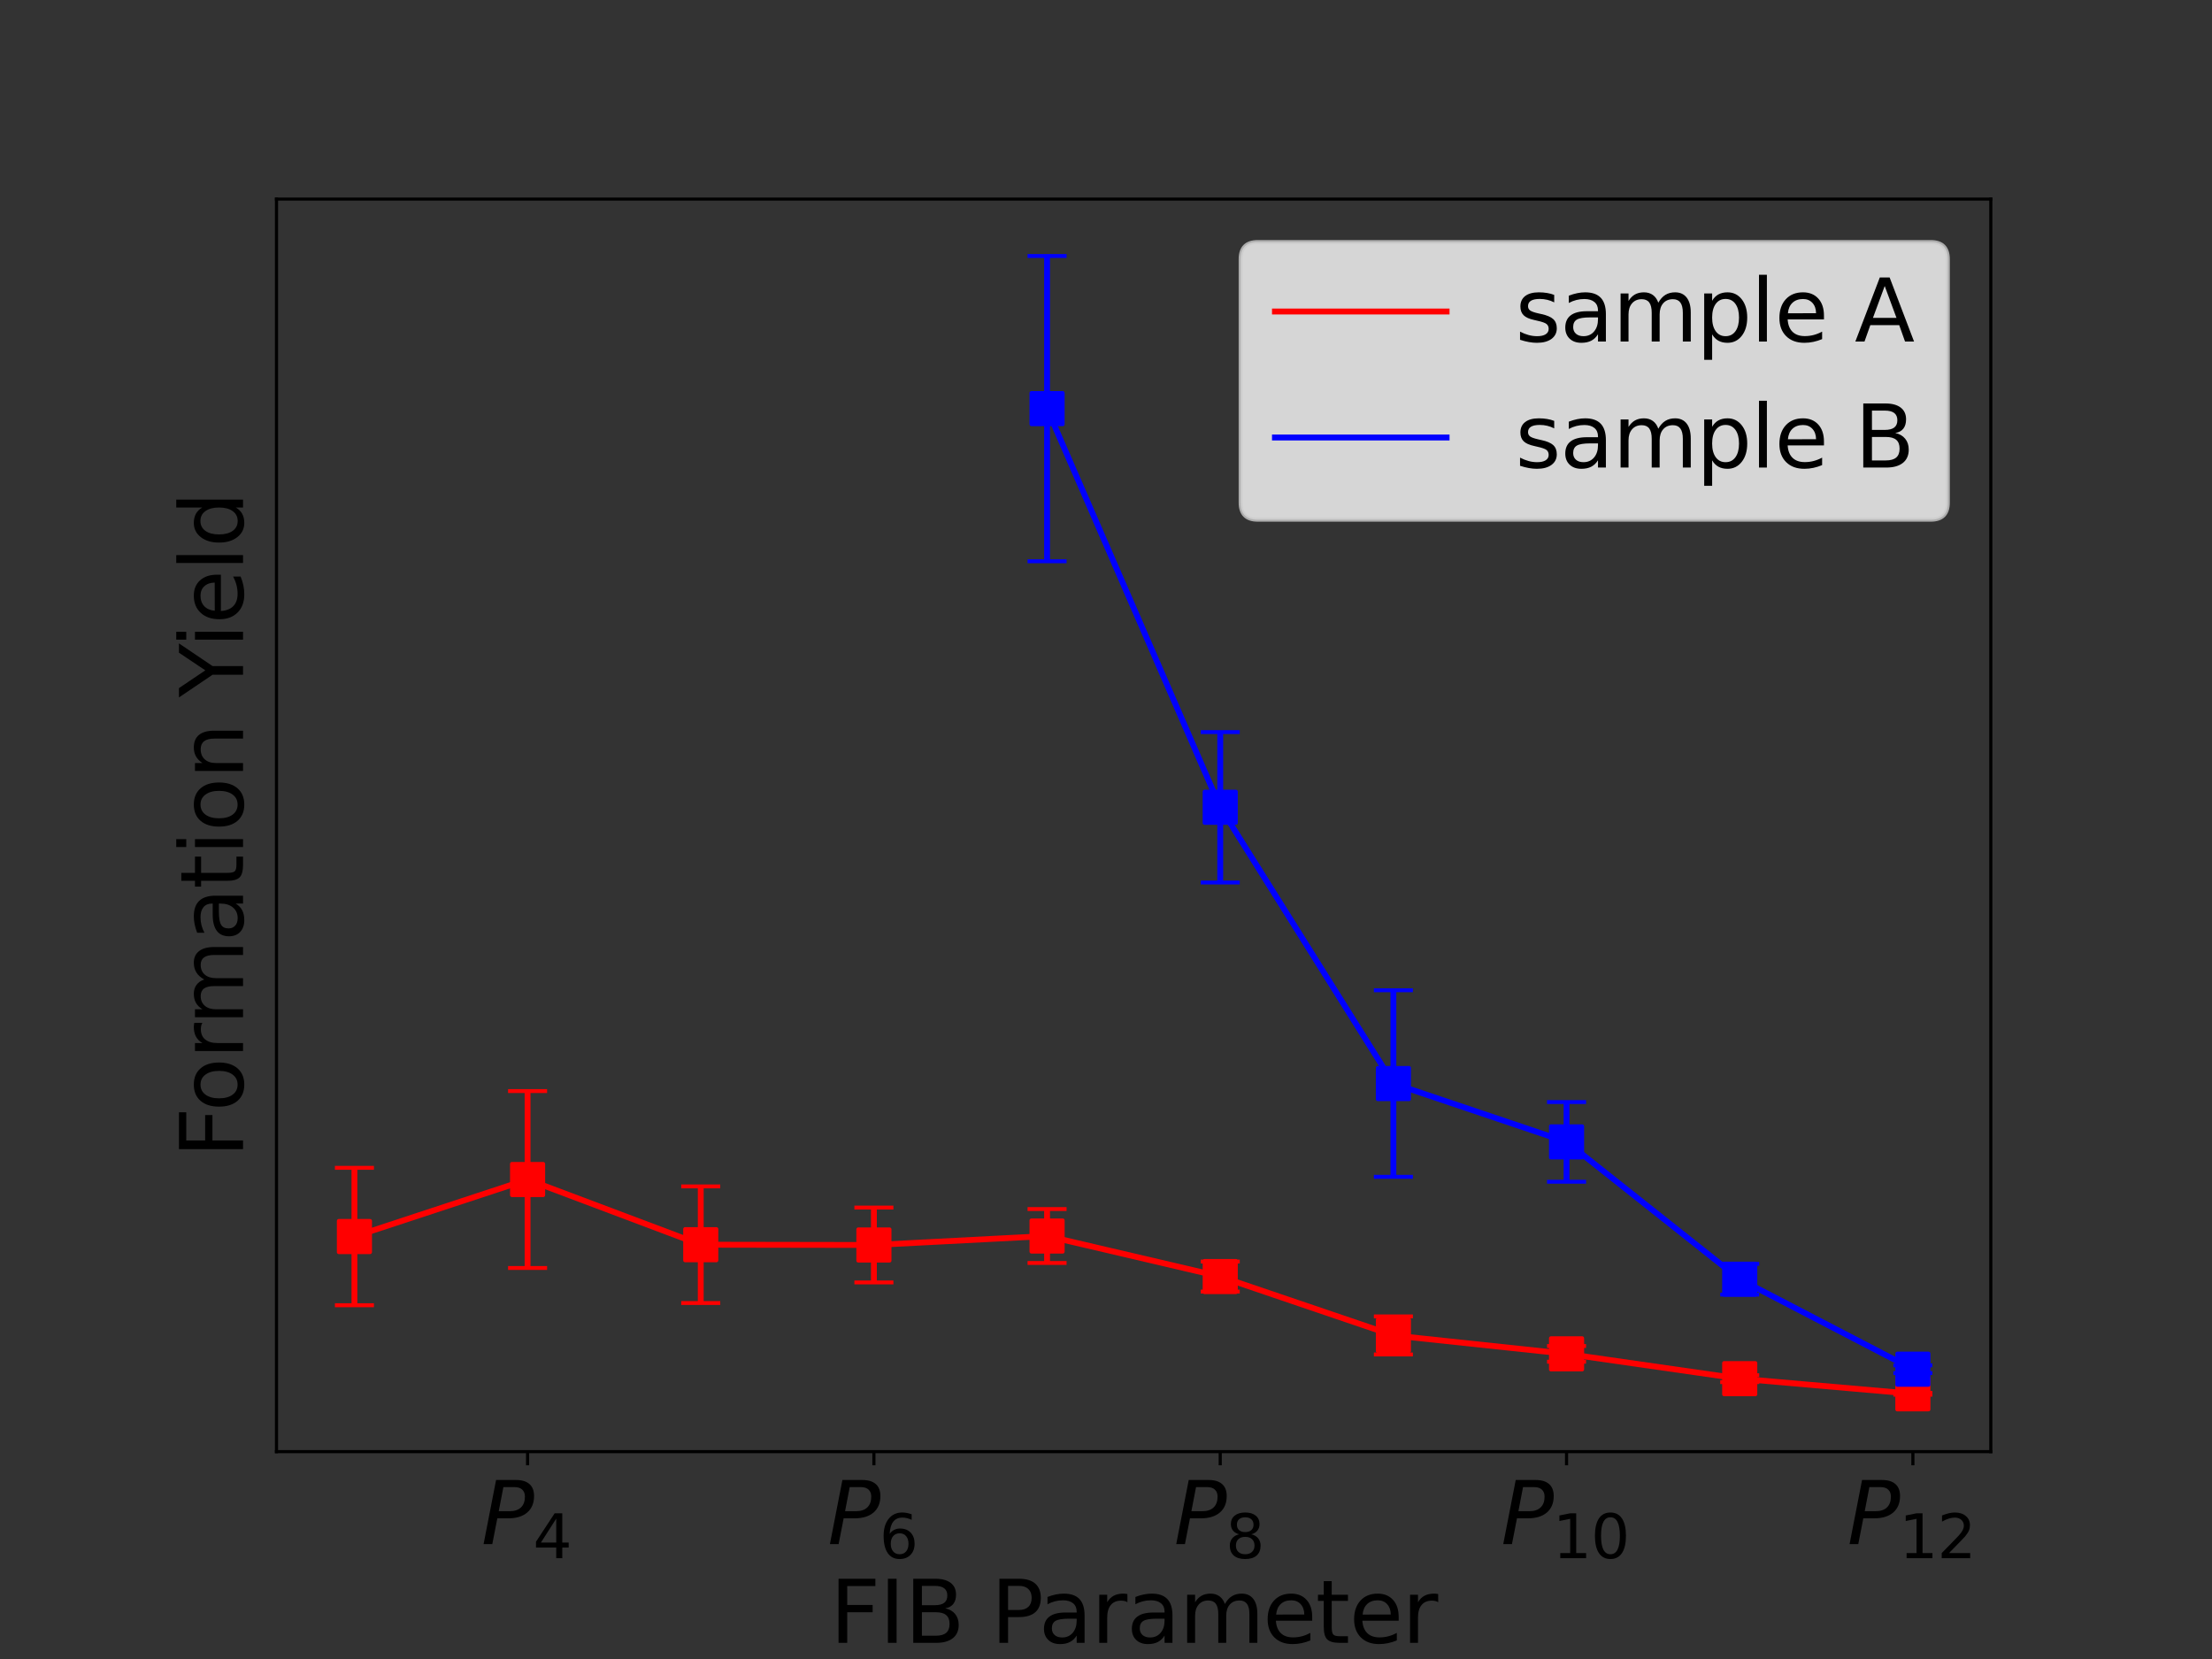 <?xml version="1.0" encoding="utf-8" standalone="no"?>
<!DOCTYPE svg PUBLIC "-//W3C//DTD SVG 1.1//EN"
  "http://www.w3.org/Graphics/SVG/1.1/DTD/svg11.dtd">
<svg height="425.197pt" version="1.1" viewBox="0 0 566.929 425.197" width="566.929pt" xmlns="http://www.w3.org/2000/svg" xmlns:xlink="http://www.w3.org/1999/xlink">
 <rect x="0" y="0" width="566.929" height="425.197" fill="#333333" stroke="none"/>
 <defs>
  <style type="text/css">*{stroke-linecap:butt;stroke-linejoin:round;}</style>
 </defs>
 <g id="figure_1">
  <g id="patch_1">
   <path d="M 0 425.197 
L 566.929 425.197 
L 566.929 0 
L 0 0 
z
" style="fill:none;"/>
  </g>
  <g id="axes_1">
   <g id="patch_2">
    <path d="M 70.866 372.047 
L 510.236 372.047 
L 510.236 51.024 
L 70.866 51.024 
z
" style="fill:none;"/>
   </g>
   <g id="matplotlib.axis_1">
    <g id="xtick_1">
     <g id="line2d_1">
      <defs>
       <path d="M 0 0 
L 0 3.5 
" id="mc131f3cb63" style="stroke:#000000;stroke-width:0.8;"/>
      </defs>
      <g>
       <use style="stroke:#000000;stroke-width:0.8;" x="135.218" xlink:href="#mc131f3cb63" y="372.047"/>
      </g>
     </g>
     <g id="text_1">
      <!-- $P_4$ -->
      <g transform="translate(123.338 395.764)scale(0.22 -0.22)">
       <defs>
        <path d="M 1081 4666 
L 2541 4666 
Q 3178 4666 3512 4369 
Q 3847 4072 3847 3500 
Q 3847 2731 3353 2303 
Q 2859 1875 1966 1875 
L 1172 1875 
L 806 0 
L 172 0 
L 1081 4666 
z
M 1613 4147 
L 1275 2394 
L 2069 2394 
Q 2606 2394 2893 2669 
Q 3181 2944 3181 3456 
Q 3181 3784 2986 3965 
Q 2791 4147 2438 4147 
L 1613 4147 
z
" id="DejaVuSans-Oblique-50" transform="scale(0.016)"/>
        <path d="M 2419 4116 
L 825 1625 
L 2419 1625 
L 2419 4116 
z
M 2253 4666 
L 3047 4666 
L 3047 1625 
L 3713 1625 
L 3713 1100 
L 3047 1100 
L 3047 0 
L 2419 0 
L 2419 1100 
L 313 1100 
L 313 1709 
L 2253 4666 
z
" id="DejaVuSans-34" transform="scale(0.016)"/>
       </defs>
       <use transform="translate(0 0.094)" xlink:href="#DejaVuSans-Oblique-50"/>
       <use transform="translate(60.303 -16.312)scale(0.7)" xlink:href="#DejaVuSans-34"/>
      </g>
     </g>
    </g>
    <g id="xtick_2">
     <g id="line2d_2">
      <g>
       <use style="stroke:#000000;stroke-width:0.8;" x="223.98" xlink:href="#mc131f3cb63" y="372.047"/>
      </g>
     </g>
     <g id="text_2">
      <!-- $P_6$ -->
      <g transform="translate(212.1 395.764)scale(0.22 -0.22)">
       <defs>
        <path d="M 2113 2584 
Q 1688 2584 1439 2293 
Q 1191 2003 1191 1497 
Q 1191 994 1439 701 
Q 1688 409 2113 409 
Q 2538 409 2786 701 
Q 3034 994 3034 1497 
Q 3034 2003 2786 2293 
Q 2538 2584 2113 2584 
z
M 3366 4563 
L 3366 3988 
Q 3128 4100 2886 4159 
Q 2644 4219 2406 4219 
Q 1781 4219 1451 3797 
Q 1122 3375 1075 2522 
Q 1259 2794 1537 2939 
Q 1816 3084 2150 3084 
Q 2853 3084 3261 2657 
Q 3669 2231 3669 1497 
Q 3669 778 3244 343 
Q 2819 -91 2113 -91 
Q 1303 -91 875 529 
Q 447 1150 447 2328 
Q 447 3434 972 4092 
Q 1497 4750 2381 4750 
Q 2619 4750 2861 4703 
Q 3103 4656 3366 4563 
z
" id="DejaVuSans-36" transform="scale(0.016)"/>
       </defs>
       <use transform="translate(0 0.094)" xlink:href="#DejaVuSans-Oblique-50"/>
       <use transform="translate(60.303 -16.312)scale(0.7)" xlink:href="#DejaVuSans-36"/>
      </g>
     </g>
    </g>
    <g id="xtick_3">
     <g id="line2d_3">
      <g>
       <use style="stroke:#000000;stroke-width:0.8;" x="312.742" xlink:href="#mc131f3cb63" y="372.047"/>
      </g>
     </g>
     <g id="text_3">
      <!-- $P_8$ -->
      <g transform="translate(300.862 395.764)scale(0.22 -0.22)">
       <defs>
        <path d="M 2034 2216 
Q 1584 2216 1326 1975 
Q 1069 1734 1069 1313 
Q 1069 891 1326 650 
Q 1584 409 2034 409 
Q 2484 409 2743 651 
Q 3003 894 3003 1313 
Q 3003 1734 2745 1975 
Q 2488 2216 2034 2216 
z
M 1403 2484 
Q 997 2584 770 2862 
Q 544 3141 544 3541 
Q 544 4100 942 4425 
Q 1341 4750 2034 4750 
Q 2731 4750 3128 4425 
Q 3525 4100 3525 3541 
Q 3525 3141 3298 2862 
Q 3072 2584 2669 2484 
Q 3125 2378 3379 2068 
Q 3634 1759 3634 1313 
Q 3634 634 3220 271 
Q 2806 -91 2034 -91 
Q 1263 -91 848 271 
Q 434 634 434 1313 
Q 434 1759 690 2068 
Q 947 2378 1403 2484 
z
M 1172 3481 
Q 1172 3119 1398 2916 
Q 1625 2713 2034 2713 
Q 2441 2713 2670 2916 
Q 2900 3119 2900 3481 
Q 2900 3844 2670 4047 
Q 2441 4250 2034 4250 
Q 1625 4250 1398 4047 
Q 1172 3844 1172 3481 
z
" id="DejaVuSans-38" transform="scale(0.016)"/>
       </defs>
       <use transform="translate(0 0.094)" xlink:href="#DejaVuSans-Oblique-50"/>
       <use transform="translate(60.303 -16.312)scale(0.7)" xlink:href="#DejaVuSans-38"/>
      </g>
     </g>
    </g>
    <g id="xtick_4">
     <g id="line2d_4">
      <g>
       <use style="stroke:#000000;stroke-width:0.8;" x="401.503" xlink:href="#mc131f3cb63" y="372.047"/>
      </g>
     </g>
     <g id="text_4">
      <!-- $P_{10}$ -->
      <g transform="translate(384.673 395.764)scale(0.22 -0.22)">
       <defs>
        <path d="M 794 531 
L 1825 531 
L 1825 4091 
L 703 3866 
L 703 4441 
L 1819 4666 
L 2450 4666 
L 2450 531 
L 3481 531 
L 3481 0 
L 794 0 
L 794 531 
z
" id="DejaVuSans-31" transform="scale(0.016)"/>
        <path d="M 2034 4250 
Q 1547 4250 1301 3770 
Q 1056 3291 1056 2328 
Q 1056 1369 1301 889 
Q 1547 409 2034 409 
Q 2525 409 2770 889 
Q 3016 1369 3016 2328 
Q 3016 3291 2770 3770 
Q 2525 4250 2034 4250 
z
M 2034 4750 
Q 2819 4750 3233 4129 
Q 3647 3509 3647 2328 
Q 3647 1150 3233 529 
Q 2819 -91 2034 -91 
Q 1250 -91 836 529 
Q 422 1150 422 2328 
Q 422 3509 836 4129 
Q 1250 4750 2034 4750 
z
" id="DejaVuSans-30" transform="scale(0.016)"/>
       </defs>
       <use transform="translate(0 0.094)" xlink:href="#DejaVuSans-Oblique-50"/>
       <use transform="translate(60.303 -16.312)scale(0.7)" xlink:href="#DejaVuSans-31"/>
       <use transform="translate(104.839 -16.312)scale(0.7)" xlink:href="#DejaVuSans-30"/>
      </g>
     </g>
    </g>
    <g id="xtick_5">
     <g id="line2d_5">
      <g>
       <use style="stroke:#000000;stroke-width:0.8;" x="490.265" xlink:href="#mc131f3cb63" y="372.047"/>
      </g>
     </g>
     <g id="text_5">
      <!-- $P_{12}$ -->
      <g transform="translate(473.435 395.764)scale(0.22 -0.22)">
       <defs>
        <path d="M 1228 531 
L 3431 531 
L 3431 0 
L 469 0 
L 469 531 
Q 828 903 1448 1529 
Q 2069 2156 2228 2338 
Q 2531 2678 2651 2914 
Q 2772 3150 2772 3378 
Q 2772 3750 2511 3984 
Q 2250 4219 1831 4219 
Q 1534 4219 1204 4116 
Q 875 4013 500 3803 
L 500 4441 
Q 881 4594 1212 4672 
Q 1544 4750 1819 4750 
Q 2544 4750 2975 4387 
Q 3406 4025 3406 3419 
Q 3406 3131 3298 2873 
Q 3191 2616 2906 2266 
Q 2828 2175 2409 1742 
Q 1991 1309 1228 531 
z
" id="DejaVuSans-32" transform="scale(0.016)"/>
       </defs>
       <use transform="translate(0 0.094)" xlink:href="#DejaVuSans-Oblique-50"/>
       <use transform="translate(60.303 -16.312)scale(0.7)" xlink:href="#DejaVuSans-31"/>
       <use transform="translate(104.839 -16.312)scale(0.7)" xlink:href="#DejaVuSans-32"/>
      </g>
     </g>
    </g>
    <g id="text_6">
     <!-- FIB Parameter -->
     <g transform="translate(212.709 421.056)scale(0.22 -0.22)">
      <defs>
       <path d="M 628 4666 
L 3309 4666 
L 3309 4134 
L 1259 4134 
L 1259 2759 
L 3109 2759 
L 3109 2228 
L 1259 2228 
L 1259 0 
L 628 0 
L 628 4666 
z
" id="DejaVuSans-46" transform="scale(0.016)"/>
       <path d="M 628 4666 
L 1259 4666 
L 1259 0 
L 628 0 
L 628 4666 
z
" id="DejaVuSans-49" transform="scale(0.016)"/>
       <path d="M 1259 2228 
L 1259 519 
L 2272 519 
Q 2781 519 3026 730 
Q 3272 941 3272 1375 
Q 3272 1813 3026 2020 
Q 2781 2228 2272 2228 
L 1259 2228 
z
M 1259 4147 
L 1259 2741 
L 2194 2741 
Q 2656 2741 2882 2914 
Q 3109 3088 3109 3444 
Q 3109 3797 2882 3972 
Q 2656 4147 2194 4147 
L 1259 4147 
z
M 628 4666 
L 2241 4666 
Q 2963 4666 3353 4366 
Q 3744 4066 3744 3513 
Q 3744 3084 3544 2831 
Q 3344 2578 2956 2516 
Q 3422 2416 3680 2098 
Q 3938 1781 3938 1306 
Q 3938 681 3513 340 
Q 3088 0 2303 0 
L 628 0 
L 628 4666 
z
" id="DejaVuSans-42" transform="scale(0.016)"/>
       <path id="DejaVuSans-20" transform="scale(0.016)"/>
       <path d="M 1259 4147 
L 1259 2394 
L 2053 2394 
Q 2494 2394 2734 2622 
Q 2975 2850 2975 3272 
Q 2975 3691 2734 3919 
Q 2494 4147 2053 4147 
L 1259 4147 
z
M 628 4666 
L 2053 4666 
Q 2838 4666 3239 4311 
Q 3641 3956 3641 3272 
Q 3641 2581 3239 2228 
Q 2838 1875 2053 1875 
L 1259 1875 
L 1259 0 
L 628 0 
L 628 4666 
z
" id="DejaVuSans-50" transform="scale(0.016)"/>
       <path d="M 2194 1759 
Q 1497 1759 1228 1600 
Q 959 1441 959 1056 
Q 959 750 1161 570 
Q 1363 391 1709 391 
Q 2188 391 2477 730 
Q 2766 1069 2766 1631 
L 2766 1759 
L 2194 1759 
z
M 3341 1997 
L 3341 0 
L 2766 0 
L 2766 531 
Q 2569 213 2275 61 
Q 1981 -91 1556 -91 
Q 1019 -91 701 211 
Q 384 513 384 1019 
Q 384 1609 779 1909 
Q 1175 2209 1959 2209 
L 2766 2209 
L 2766 2266 
Q 2766 2663 2505 2880 
Q 2244 3097 1772 3097 
Q 1472 3097 1187 3025 
Q 903 2953 641 2809 
L 641 3341 
Q 956 3463 1253 3523 
Q 1550 3584 1831 3584 
Q 2591 3584 2966 3190 
Q 3341 2797 3341 1997 
z
" id="DejaVuSans-61" transform="scale(0.016)"/>
       <path d="M 2631 2963 
Q 2534 3019 2420 3045 
Q 2306 3072 2169 3072 
Q 1681 3072 1420 2755 
Q 1159 2438 1159 1844 
L 1159 0 
L 581 0 
L 581 3500 
L 1159 3500 
L 1159 2956 
Q 1341 3275 1631 3429 
Q 1922 3584 2338 3584 
Q 2397 3584 2469 3576 
Q 2541 3569 2628 3553 
L 2631 2963 
z
" id="DejaVuSans-72" transform="scale(0.016)"/>
       <path d="M 3328 2828 
Q 3544 3216 3844 3400 
Q 4144 3584 4550 3584 
Q 5097 3584 5394 3201 
Q 5691 2819 5691 2113 
L 5691 0 
L 5113 0 
L 5113 2094 
Q 5113 2597 4934 2840 
Q 4756 3084 4391 3084 
Q 3944 3084 3684 2787 
Q 3425 2491 3425 1978 
L 3425 0 
L 2847 0 
L 2847 2094 
Q 2847 2600 2669 2842 
Q 2491 3084 2119 3084 
Q 1678 3084 1418 2786 
Q 1159 2488 1159 1978 
L 1159 0 
L 581 0 
L 581 3500 
L 1159 3500 
L 1159 2956 
Q 1356 3278 1631 3431 
Q 1906 3584 2284 3584 
Q 2666 3584 2933 3390 
Q 3200 3197 3328 2828 
z
" id="DejaVuSans-6d" transform="scale(0.016)"/>
       <path d="M 3597 1894 
L 3597 1613 
L 953 1613 
Q 991 1019 1311 708 
Q 1631 397 2203 397 
Q 2534 397 2845 478 
Q 3156 559 3463 722 
L 3463 178 
Q 3153 47 2828 -22 
Q 2503 -91 2169 -91 
Q 1331 -91 842 396 
Q 353 884 353 1716 
Q 353 2575 817 3079 
Q 1281 3584 2069 3584 
Q 2775 3584 3186 3129 
Q 3597 2675 3597 1894 
z
M 3022 2063 
Q 3016 2534 2758 2815 
Q 2500 3097 2075 3097 
Q 1594 3097 1305 2825 
Q 1016 2553 972 2059 
L 3022 2063 
z
" id="DejaVuSans-65" transform="scale(0.016)"/>
       <path d="M 1172 4494 
L 1172 3500 
L 2356 3500 
L 2356 3053 
L 1172 3053 
L 1172 1153 
Q 1172 725 1289 603 
Q 1406 481 1766 481 
L 2356 481 
L 2356 0 
L 1766 0 
Q 1100 0 847 248 
Q 594 497 594 1153 
L 594 3053 
L 172 3053 
L 172 3500 
L 594 3500 
L 594 4494 
L 1172 4494 
z
" id="DejaVuSans-74" transform="scale(0.016)"/>
      </defs>
      <use xlink:href="#DejaVuSans-46"/>
      <use x="57.52" xlink:href="#DejaVuSans-49"/>
      <use x="87.012" xlink:href="#DejaVuSans-42"/>
      <use x="155.615" xlink:href="#DejaVuSans-20"/>
      <use x="187.402" xlink:href="#DejaVuSans-50"/>
      <use x="243.205" xlink:href="#DejaVuSans-61"/>
      <use x="304.484" xlink:href="#DejaVuSans-72"/>
      <use x="345.598" xlink:href="#DejaVuSans-61"/>
      <use x="406.877" xlink:href="#DejaVuSans-6d"/>
      <use x="504.289" xlink:href="#DejaVuSans-65"/>
      <use x="565.812" xlink:href="#DejaVuSans-74"/>
      <use x="605.021" xlink:href="#DejaVuSans-65"/>
      <use x="666.545" xlink:href="#DejaVuSans-72"/>
     </g>
    </g>
   </g>
   <g id="matplotlib.axis_2">
    <g id="text_7">
     <!-- Formation Yield -->
     <g transform="translate(62.291 296.729)rotate(-90)scale(0.22 -0.22)">
      <defs>
       <path d="M 1959 3097 
Q 1497 3097 1228 2736 
Q 959 2375 959 1747 
Q 959 1119 1226 758 
Q 1494 397 1959 397 
Q 2419 397 2687 759 
Q 2956 1122 2956 1747 
Q 2956 2369 2687 2733 
Q 2419 3097 1959 3097 
z
M 1959 3584 
Q 2709 3584 3137 3096 
Q 3566 2609 3566 1747 
Q 3566 888 3137 398 
Q 2709 -91 1959 -91 
Q 1206 -91 779 398 
Q 353 888 353 1747 
Q 353 2609 779 3096 
Q 1206 3584 1959 3584 
z
" id="DejaVuSans-6f" transform="scale(0.016)"/>
       <path d="M 603 3500 
L 1178 3500 
L 1178 0 
L 603 0 
L 603 3500 
z
M 603 4863 
L 1178 4863 
L 1178 4134 
L 603 4134 
L 603 4863 
z
" id="DejaVuSans-69" transform="scale(0.016)"/>
       <path d="M 3513 2113 
L 3513 0 
L 2938 0 
L 2938 2094 
Q 2938 2591 2744 2837 
Q 2550 3084 2163 3084 
Q 1697 3084 1428 2787 
Q 1159 2491 1159 1978 
L 1159 0 
L 581 0 
L 581 3500 
L 1159 3500 
L 1159 2956 
Q 1366 3272 1645 3428 
Q 1925 3584 2291 3584 
Q 2894 3584 3203 3211 
Q 3513 2838 3513 2113 
z
" id="DejaVuSans-6e" transform="scale(0.016)"/>
       <path d="M -13 4666 
L 666 4666 
L 1959 2747 
L 3244 4666 
L 3922 4666 
L 2272 2222 
L 2272 0 
L 1638 0 
L 1638 2222 
L -13 4666 
z
" id="DejaVuSans-59" transform="scale(0.016)"/>
       <path d="M 603 4863 
L 1178 4863 
L 1178 0 
L 603 0 
L 603 4863 
z
" id="DejaVuSans-6c" transform="scale(0.016)"/>
       <path d="M 2906 2969 
L 2906 4863 
L 3481 4863 
L 3481 0 
L 2906 0 
L 2906 525 
Q 2725 213 2448 61 
Q 2172 -91 1784 -91 
Q 1150 -91 751 415 
Q 353 922 353 1747 
Q 353 2572 751 3078 
Q 1150 3584 1784 3584 
Q 2172 3584 2448 3432 
Q 2725 3281 2906 2969 
z
M 947 1747 
Q 947 1113 1208 752 
Q 1469 391 1925 391 
Q 2381 391 2643 752 
Q 2906 1113 2906 1747 
Q 2906 2381 2643 2742 
Q 2381 3103 1925 3103 
Q 1469 3103 1208 2742 
Q 947 2381 947 1747 
z
" id="DejaVuSans-64" transform="scale(0.016)"/>
      </defs>
      <use xlink:href="#DejaVuSans-46"/>
      <use x="53.895" xlink:href="#DejaVuSans-6f"/>
      <use x="115.076" xlink:href="#DejaVuSans-72"/>
      <use x="154.439" xlink:href="#DejaVuSans-6d"/>
      <use x="251.852" xlink:href="#DejaVuSans-61"/>
      <use x="313.131" xlink:href="#DejaVuSans-74"/>
      <use x="352.34" xlink:href="#DejaVuSans-69"/>
      <use x="380.123" xlink:href="#DejaVuSans-6f"/>
      <use x="441.305" xlink:href="#DejaVuSans-6e"/>
      <use x="504.684" xlink:href="#DejaVuSans-20"/>
      <use x="536.471" xlink:href="#DejaVuSans-59"/>
      <use x="593.93" xlink:href="#DejaVuSans-69"/>
      <use x="621.713" xlink:href="#DejaVuSans-65"/>
      <use x="683.236" xlink:href="#DejaVuSans-6c"/>
      <use x="711.02" xlink:href="#DejaVuSans-64"/>
     </g>
    </g>
   </g>
   <g id="LineCollection_1">
    <path clip-path="url(#p5c1d063b1c)" d="M 90.838 334.526 
L 90.838 299.315 
" style="fill:none;stroke:#ff0000;stroke-width:1.5;"/>
    <path clip-path="url(#p5c1d063b1c)" d="M 135.218 324.975 
L 135.218 279.636 
" style="fill:none;stroke:#ff0000;stroke-width:1.5;"/>
    <path clip-path="url(#p5c1d063b1c)" d="M 179.599 333.957 
L 179.599 304.065 
" style="fill:none;stroke:#ff0000;stroke-width:1.5;"/>
    <path clip-path="url(#p5c1d063b1c)" d="M 223.98 328.682 
L 223.98 309.492 
" style="fill:none;stroke:#ff0000;stroke-width:1.5;"/>
    <path clip-path="url(#p5c1d063b1c)" d="M 268.361 323.695 
L 268.361 309.881 
" style="fill:none;stroke:#ff0000;stroke-width:1.5;"/>
    <path clip-path="url(#p5c1d063b1c)" d="M 312.742 331.021 
L 312.742 323.334 
" style="fill:none;stroke:#ff0000;stroke-width:1.5;"/>
    <path clip-path="url(#p5c1d063b1c)" d="M 357.122 347.139 
L 357.122 337.388 
" style="fill:none;stroke:#ff0000;stroke-width:1.5;"/>
    <path clip-path="url(#p5c1d063b1c)" d="M 401.503 349 
L 401.503 344.975 
" style="fill:none;stroke:#ff0000;stroke-width:1.5;"/>
    <path clip-path="url(#p5c1d063b1c)" d="M 445.884 354.236 
L 445.884 352.464 
" style="fill:none;stroke:#ff0000;stroke-width:1.5;"/>
    <path clip-path="url(#p5c1d063b1c)" d="M 490.265 357.455 
L 490.265 356.998 
" style="fill:none;stroke:#ff0000;stroke-width:1.5;"/>
   </g>
   <g id="LineCollection_2">
    <path clip-path="url(#p5c1d063b1c)" d="M 268.361 143.844 
L 268.361 65.616 
" style="fill:none;stroke:#0000ff;stroke-width:1.5;"/>
    <path clip-path="url(#p5c1d063b1c)" d="M 312.742 226.176 
L 312.742 187.627 
" style="fill:none;stroke:#0000ff;stroke-width:1.5;"/>
    <path clip-path="url(#p5c1d063b1c)" d="M 357.122 301.613 
L 357.122 253.809 
" style="fill:none;stroke:#0000ff;stroke-width:1.5;"/>
    <path clip-path="url(#p5c1d063b1c)" d="M 401.503 302.877 
L 401.503 282.454 
" style="fill:none;stroke:#0000ff;stroke-width:1.5;"/>
    <path clip-path="url(#p5c1d063b1c)" d="M 445.884 331.799 
L 445.884 323.916 
" style="fill:none;stroke:#0000ff;stroke-width:1.5;"/>
    <path clip-path="url(#p5c1d063b1c)" d="M 490.265 351.913 
L 490.265 349.932 
" style="fill:none;stroke:#0000ff;stroke-width:1.5;"/>
   </g>
   <g id="line2d_6">
    <path clip-path="url(#p5c1d063b1c)" d="M 90.838 316.921 
L 135.218 302.305 
L 179.599 319.011 
L 223.98 319.087 
L 268.361 316.788 
L 312.742 327.177 
L 357.122 342.264 
L 401.503 346.987 
L 445.884 353.35 
L 490.265 357.227 
" style="fill:none;stroke:#ff0000;stroke-linecap:square;stroke-width:1.5;"/>
   </g>
   <g id="line2d_7">
    <path clip-path="url(#p5c1d063b1c)" d="M 268.361 104.73 
L 312.742 206.901 
L 357.122 277.711 
L 401.503 292.666 
L 445.884 327.858 
L 490.265 350.923 
" style="fill:none;stroke:#0000ff;stroke-linecap:square;stroke-width:1.5;"/>
   </g>
   <g id="line2d_8">
    <defs>
     <path d="M 5 0 
L -5 -0 
" id="m117d71ef66" style="stroke:#ff0000;"/>
    </defs>
    <g clip-path="url(#p5c1d063b1c)">
     <use style="fill:#ff0000;stroke:#ff0000;" x="90.838" xlink:href="#m117d71ef66" y="334.526"/>
     <use style="fill:#ff0000;stroke:#ff0000;" x="135.218" xlink:href="#m117d71ef66" y="324.975"/>
     <use style="fill:#ff0000;stroke:#ff0000;" x="179.599" xlink:href="#m117d71ef66" y="333.957"/>
     <use style="fill:#ff0000;stroke:#ff0000;" x="223.98" xlink:href="#m117d71ef66" y="328.682"/>
     <use style="fill:#ff0000;stroke:#ff0000;" x="268.361" xlink:href="#m117d71ef66" y="323.695"/>
     <use style="fill:#ff0000;stroke:#ff0000;" x="312.742" xlink:href="#m117d71ef66" y="331.021"/>
     <use style="fill:#ff0000;stroke:#ff0000;" x="357.122" xlink:href="#m117d71ef66" y="347.139"/>
     <use style="fill:#ff0000;stroke:#ff0000;" x="401.503" xlink:href="#m117d71ef66" y="349"/>
     <use style="fill:#ff0000;stroke:#ff0000;" x="445.884" xlink:href="#m117d71ef66" y="354.236"/>
     <use style="fill:#ff0000;stroke:#ff0000;" x="490.265" xlink:href="#m117d71ef66" y="357.455"/>
    </g>
   </g>
   <g id="line2d_9">
    <g clip-path="url(#p5c1d063b1c)">
     <use style="fill:#ff0000;stroke:#ff0000;" x="90.838" xlink:href="#m117d71ef66" y="299.315"/>
     <use style="fill:#ff0000;stroke:#ff0000;" x="135.218" xlink:href="#m117d71ef66" y="279.636"/>
     <use style="fill:#ff0000;stroke:#ff0000;" x="179.599" xlink:href="#m117d71ef66" y="304.065"/>
     <use style="fill:#ff0000;stroke:#ff0000;" x="223.98" xlink:href="#m117d71ef66" y="309.492"/>
     <use style="fill:#ff0000;stroke:#ff0000;" x="268.361" xlink:href="#m117d71ef66" y="309.881"/>
     <use style="fill:#ff0000;stroke:#ff0000;" x="312.742" xlink:href="#m117d71ef66" y="323.334"/>
     <use style="fill:#ff0000;stroke:#ff0000;" x="357.122" xlink:href="#m117d71ef66" y="337.388"/>
     <use style="fill:#ff0000;stroke:#ff0000;" x="401.503" xlink:href="#m117d71ef66" y="344.975"/>
     <use style="fill:#ff0000;stroke:#ff0000;" x="445.884" xlink:href="#m117d71ef66" y="352.464"/>
     <use style="fill:#ff0000;stroke:#ff0000;" x="490.265" xlink:href="#m117d71ef66" y="356.998"/>
    </g>
   </g>
   <g id="line2d_10">
    <defs>
     <path d="M 5 0 
L -5 -0 
" id="mc1af01c61e" style="stroke:#0000ff;"/>
    </defs>
    <g clip-path="url(#p5c1d063b1c)">
     <use style="fill:#0000ff;stroke:#0000ff;" x="268.361" xlink:href="#mc1af01c61e" y="143.844"/>
     <use style="fill:#0000ff;stroke:#0000ff;" x="312.742" xlink:href="#mc1af01c61e" y="226.176"/>
     <use style="fill:#0000ff;stroke:#0000ff;" x="357.122" xlink:href="#mc1af01c61e" y="301.613"/>
     <use style="fill:#0000ff;stroke:#0000ff;" x="401.503" xlink:href="#mc1af01c61e" y="302.877"/>
     <use style="fill:#0000ff;stroke:#0000ff;" x="445.884" xlink:href="#mc1af01c61e" y="331.799"/>
     <use style="fill:#0000ff;stroke:#0000ff;" x="490.265" xlink:href="#mc1af01c61e" y="351.913"/>
    </g>
   </g>
   <g id="line2d_11">
    <g clip-path="url(#p5c1d063b1c)">
     <use style="fill:#0000ff;stroke:#0000ff;" x="268.361" xlink:href="#mc1af01c61e" y="65.616"/>
     <use style="fill:#0000ff;stroke:#0000ff;" x="312.742" xlink:href="#mc1af01c61e" y="187.627"/>
     <use style="fill:#0000ff;stroke:#0000ff;" x="357.122" xlink:href="#mc1af01c61e" y="253.809"/>
     <use style="fill:#0000ff;stroke:#0000ff;" x="401.503" xlink:href="#mc1af01c61e" y="282.454"/>
     <use style="fill:#0000ff;stroke:#0000ff;" x="445.884" xlink:href="#mc1af01c61e" y="323.916"/>
     <use style="fill:#0000ff;stroke:#0000ff;" x="490.265" xlink:href="#mc1af01c61e" y="349.932"/>
    </g>
   </g>
   <g id="line2d_12">
    <defs>
     <path d="M -4 4 
L 4 4 
L 4 -4 
L -4 -4 
z
" id="m78be09d737" style="stroke:#ff0000;stroke-linejoin:miter;"/>
    </defs>
    <g clip-path="url(#p5c1d063b1c)">
     <use style="fill:#ff0000;stroke:#ff0000;stroke-linejoin:miter;" x="90.838" xlink:href="#m78be09d737" y="316.921"/>
     <use style="fill:#ff0000;stroke:#ff0000;stroke-linejoin:miter;" x="135.218" xlink:href="#m78be09d737" y="302.305"/>
     <use style="fill:#ff0000;stroke:#ff0000;stroke-linejoin:miter;" x="179.599" xlink:href="#m78be09d737" y="319.011"/>
     <use style="fill:#ff0000;stroke:#ff0000;stroke-linejoin:miter;" x="223.98" xlink:href="#m78be09d737" y="319.087"/>
     <use style="fill:#ff0000;stroke:#ff0000;stroke-linejoin:miter;" x="268.361" xlink:href="#m78be09d737" y="316.788"/>
     <use style="fill:#ff0000;stroke:#ff0000;stroke-linejoin:miter;" x="312.742" xlink:href="#m78be09d737" y="327.177"/>
     <use style="fill:#ff0000;stroke:#ff0000;stroke-linejoin:miter;" x="357.122" xlink:href="#m78be09d737" y="342.264"/>
     <use style="fill:#ff0000;stroke:#ff0000;stroke-linejoin:miter;" x="401.503" xlink:href="#m78be09d737" y="346.987"/>
     <use style="fill:#ff0000;stroke:#ff0000;stroke-linejoin:miter;" x="445.884" xlink:href="#m78be09d737" y="353.35"/>
     <use style="fill:#ff0000;stroke:#ff0000;stroke-linejoin:miter;" x="490.265" xlink:href="#m78be09d737" y="357.227"/>
    </g>
   </g>
   <g id="line2d_13">
    <defs>
     <path d="M -4 4 
L 4 4 
L 4 -4 
L -4 -4 
z
" id="mb879af4202" style="stroke:#0000ff;stroke-linejoin:miter;"/>
    </defs>
    <g clip-path="url(#p5c1d063b1c)">
     <use style="fill:#0000ff;stroke:#0000ff;stroke-linejoin:miter;" x="268.361" xlink:href="#mb879af4202" y="104.73"/>
     <use style="fill:#0000ff;stroke:#0000ff;stroke-linejoin:miter;" x="312.742" xlink:href="#mb879af4202" y="206.901"/>
     <use style="fill:#0000ff;stroke:#0000ff;stroke-linejoin:miter;" x="357.122" xlink:href="#mb879af4202" y="277.711"/>
     <use style="fill:#0000ff;stroke:#0000ff;stroke-linejoin:miter;" x="401.503" xlink:href="#mb879af4202" y="292.666"/>
     <use style="fill:#0000ff;stroke:#0000ff;stroke-linejoin:miter;" x="445.884" xlink:href="#mb879af4202" y="327.858"/>
     <use style="fill:#0000ff;stroke:#0000ff;stroke-linejoin:miter;" x="490.265" xlink:href="#mb879af4202" y="350.923"/>
    </g>
   </g>
   <g id="patch_3">
    <path d="M 70.866 372.047 
L 70.866 51.024 
" style="fill:none;stroke:#000000;stroke-linecap:square;stroke-linejoin:miter;stroke-width:0.8;"/>
   </g>
   <g id="patch_4">
    <path d="M 510.236 372.047 
L 510.236 51.024 
" style="fill:none;stroke:#000000;stroke-linecap:square;stroke-linejoin:miter;stroke-width:0.8;"/>
   </g>
   <g id="patch_5">
    <path d="M 70.866 372.047 
L 510.236 372.047 
" style="fill:none;stroke:#000000;stroke-linecap:square;stroke-linejoin:miter;stroke-width:0.8;"/>
   </g>
   <g id="patch_6">
    <path d="M 70.866 51.024 
L 510.236 51.024 
" style="fill:none;stroke:#000000;stroke-linecap:square;stroke-linejoin:miter;stroke-width:0.8;"/>
   </g>
   <g id="legend_1">
    <g id="patch_7">
     <path d="M 322.363 133.207 
L 494.836 133.207 
Q 499.236 133.207 499.236 128.807 
L 499.236 66.424 
Q 499.236 62.024 494.836 62.024 
L 322.363 62.024 
Q 317.963 62.024 317.963 66.424 
L 317.963 128.807 
Q 317.963 133.207 322.363 133.207 
z
" style="fill:#ffffff;opacity:0.8;stroke:#cccccc;stroke-linejoin:miter;"/>
    </g>
    <g id="line2d_14">
     <path d="M 326.763 79.84 
L 370.763 79.84 
" style="fill:none;stroke:#ff0000;stroke-linecap:square;stroke-width:1.5;"/>
    </g>
    <g id="line2d_15"/>
    <g id="text_8">
     <!-- sample A -->
     <g transform="translate(388.363 87.54)scale(0.22 -0.22)">
      <defs>
       <path d="M 2834 3397 
L 2834 2853 
Q 2591 2978 2328 3040 
Q 2066 3103 1784 3103 
Q 1356 3103 1142 2972 
Q 928 2841 928 2578 
Q 928 2378 1081 2264 
Q 1234 2150 1697 2047 
L 1894 2003 
Q 2506 1872 2764 1633 
Q 3022 1394 3022 966 
Q 3022 478 2636 193 
Q 2250 -91 1575 -91 
Q 1294 -91 989 -36 
Q 684 19 347 128 
L 347 722 
Q 666 556 975 473 
Q 1284 391 1588 391 
Q 1994 391 2212 530 
Q 2431 669 2431 922 
Q 2431 1156 2273 1281 
Q 2116 1406 1581 1522 
L 1381 1569 
Q 847 1681 609 1914 
Q 372 2147 372 2553 
Q 372 3047 722 3315 
Q 1072 3584 1716 3584 
Q 2034 3584 2315 3537 
Q 2597 3491 2834 3397 
z
" id="DejaVuSans-73" transform="scale(0.016)"/>
       <path d="M 1159 525 
L 1159 -1331 
L 581 -1331 
L 581 3500 
L 1159 3500 
L 1159 2969 
Q 1341 3281 1617 3432 
Q 1894 3584 2278 3584 
Q 2916 3584 3314 3078 
Q 3713 2572 3713 1747 
Q 3713 922 3314 415 
Q 2916 -91 2278 -91 
Q 1894 -91 1617 61 
Q 1341 213 1159 525 
z
M 3116 1747 
Q 3116 2381 2855 2742 
Q 2594 3103 2138 3103 
Q 1681 3103 1420 2742 
Q 1159 2381 1159 1747 
Q 1159 1113 1420 752 
Q 1681 391 2138 391 
Q 2594 391 2855 752 
Q 3116 1113 3116 1747 
z
" id="DejaVuSans-70" transform="scale(0.016)"/>
       <path d="M 2188 4044 
L 1331 1722 
L 3047 1722 
L 2188 4044 
z
M 1831 4666 
L 2547 4666 
L 4325 0 
L 3669 0 
L 3244 1197 
L 1141 1197 
L 716 0 
L 50 0 
L 1831 4666 
z
" id="DejaVuSans-41" transform="scale(0.016)"/>
      </defs>
      <use xlink:href="#DejaVuSans-73"/>
      <use x="52.1" xlink:href="#DejaVuSans-61"/>
      <use x="113.379" xlink:href="#DejaVuSans-6d"/>
      <use x="210.791" xlink:href="#DejaVuSans-70"/>
      <use x="274.268" xlink:href="#DejaVuSans-6c"/>
      <use x="302.051" xlink:href="#DejaVuSans-65"/>
      <use x="363.574" xlink:href="#DejaVuSans-20"/>
      <use x="395.361" xlink:href="#DejaVuSans-41"/>
     </g>
    </g>
    <g id="line2d_16">
     <path d="M 326.763 112.132 
L 370.763 112.132 
" style="fill:none;stroke:#0000ff;stroke-linecap:square;stroke-width:1.5;"/>
    </g>
    <g id="line2d_17"/>
    <g id="text_9">
     <!-- sample B -->
     <g transform="translate(388.363 119.832)scale(0.22 -0.22)">
      <use xlink:href="#DejaVuSans-73"/>
      <use x="52.1" xlink:href="#DejaVuSans-61"/>
      <use x="113.379" xlink:href="#DejaVuSans-6d"/>
      <use x="210.791" xlink:href="#DejaVuSans-70"/>
      <use x="274.268" xlink:href="#DejaVuSans-6c"/>
      <use x="302.051" xlink:href="#DejaVuSans-65"/>
      <use x="363.574" xlink:href="#DejaVuSans-20"/>
      <use x="395.361" xlink:href="#DejaVuSans-42"/>
     </g>
    </g>
   </g>
  </g>
 </g>
 <defs>
  <clipPath id="p5c1d063b1c">
   <rect height="321.024" width="439.37" x="70.866" y="51.024"/>
  </clipPath>
 </defs>
</svg>
